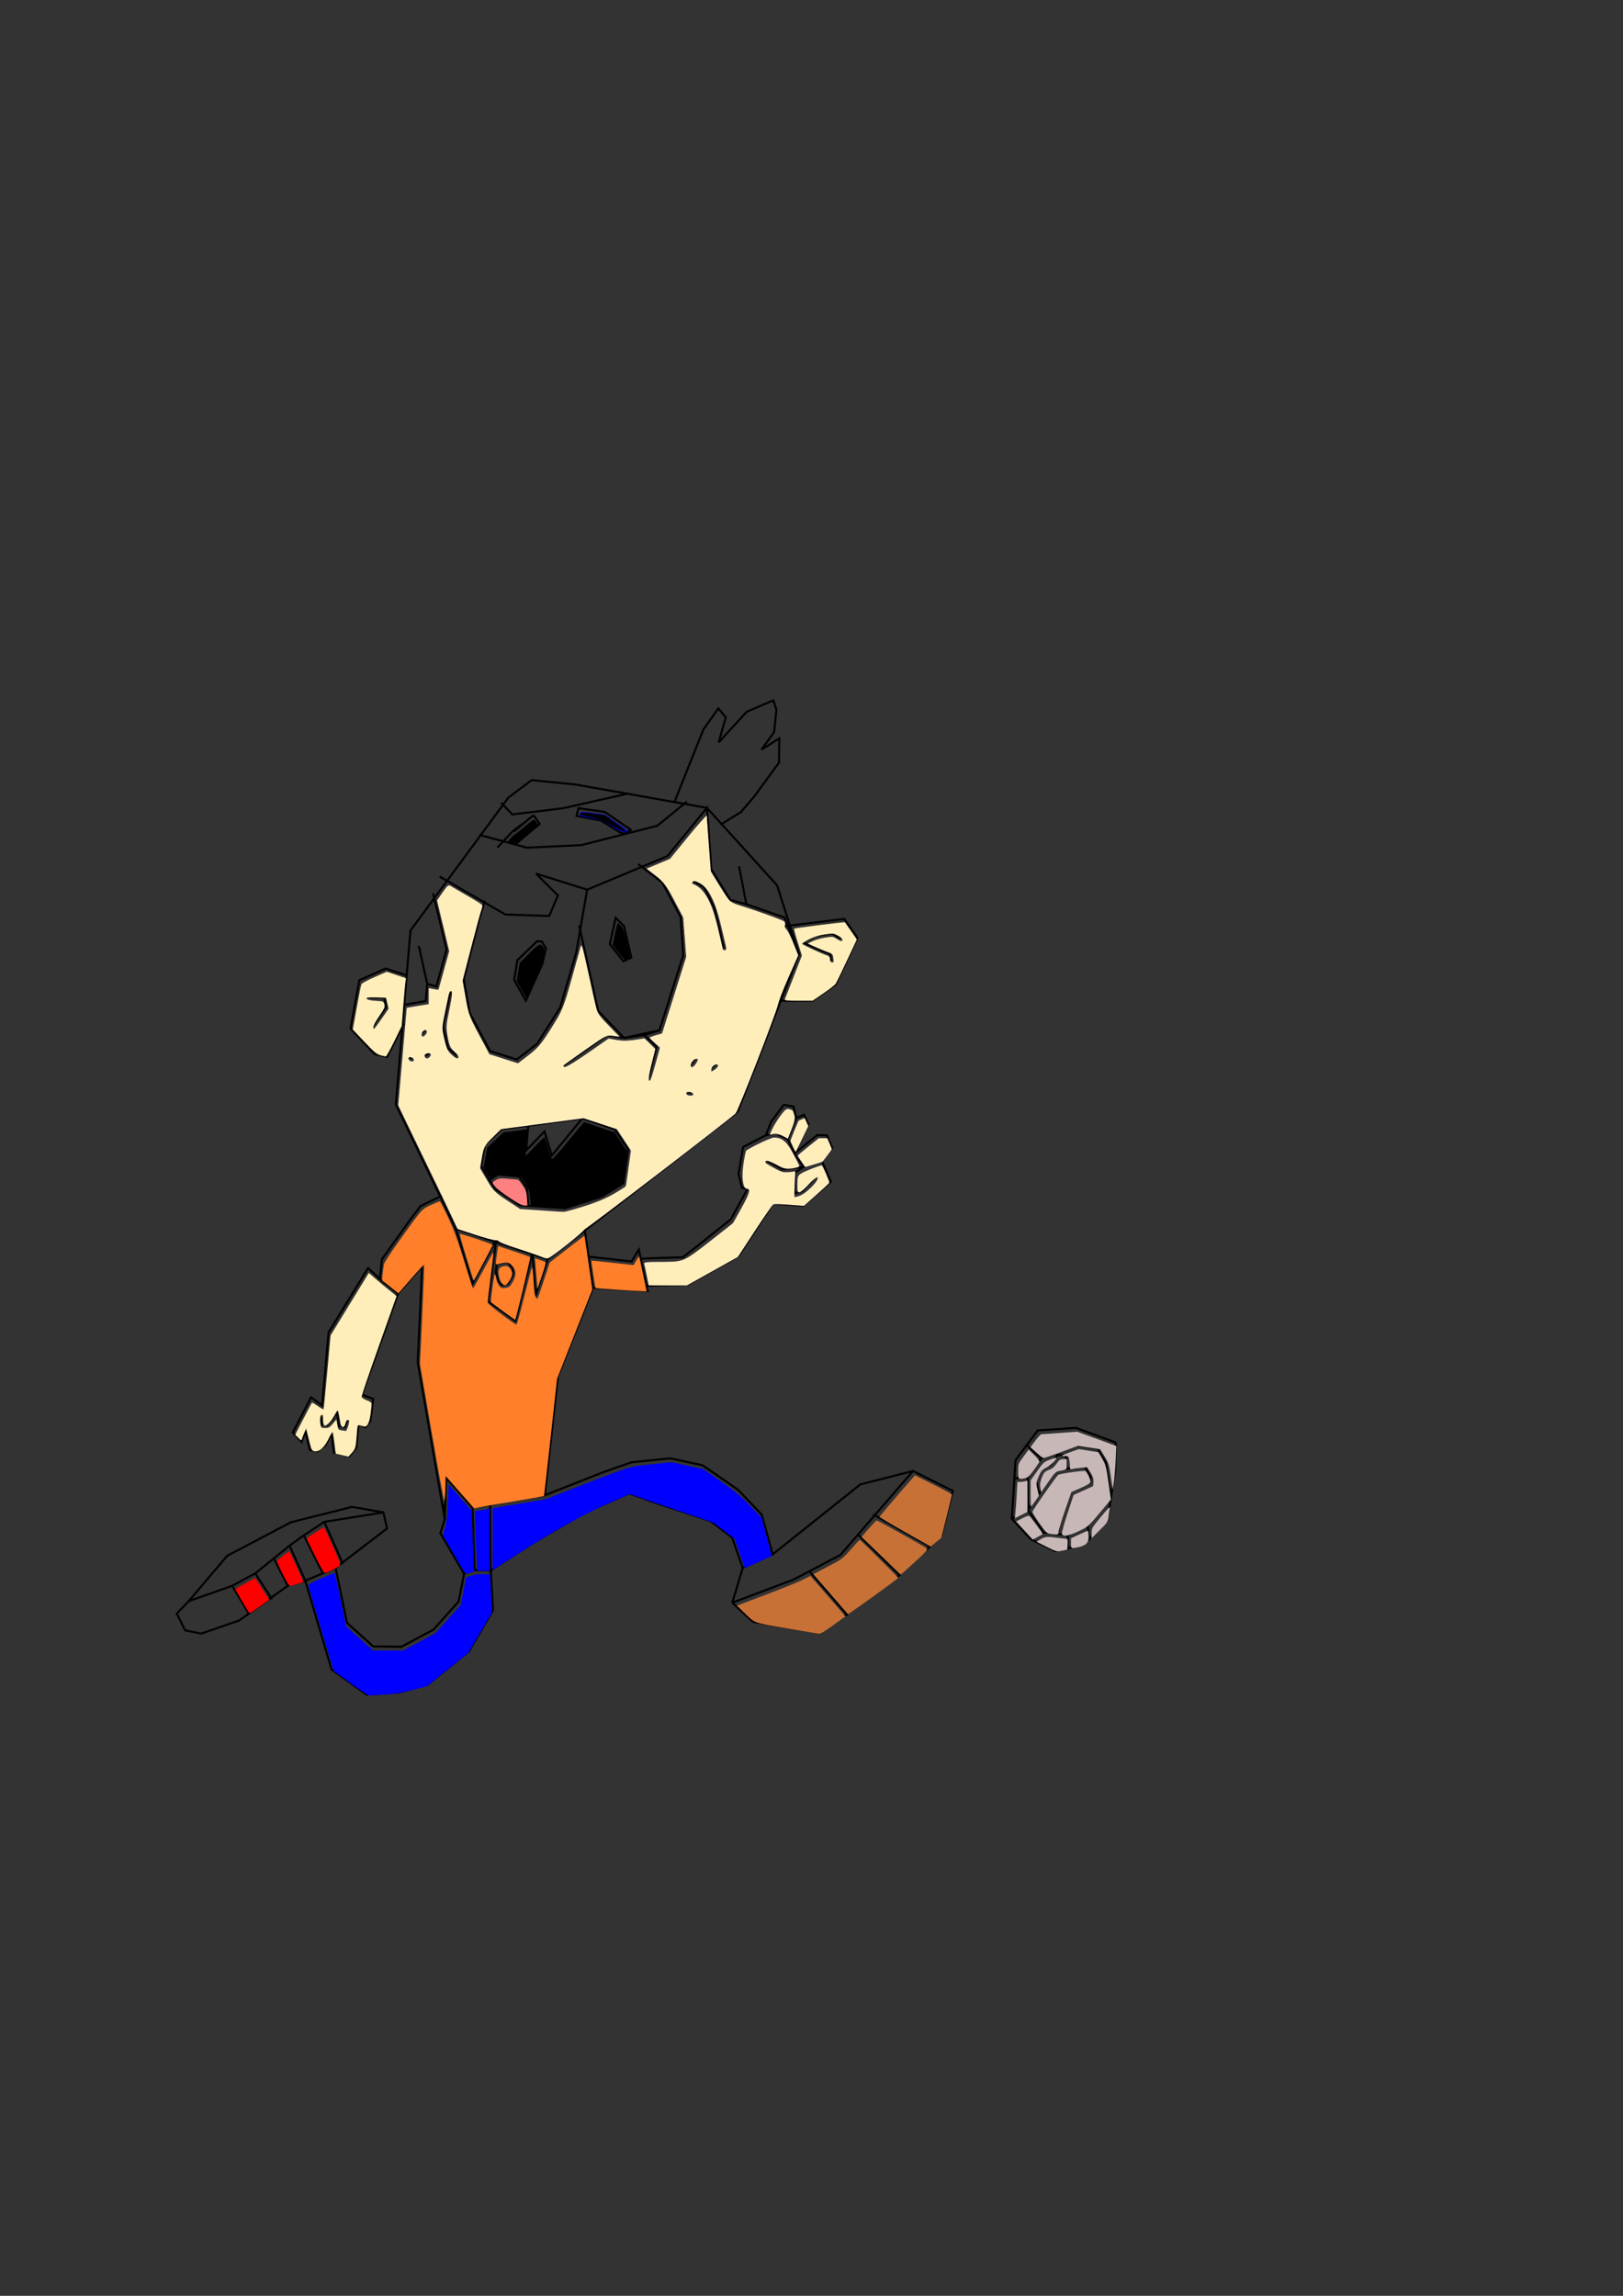 <?xml version="1.0" encoding="UTF-8" standalone="no"?>
<svg
   xmlns:dc="http://purl.org/dc/elements/1.1/"
   xmlns:cc="http://creativecommons.org/ns#"
   xmlns:rdf="http://www.w3.org/1999/02/22-rdf-syntax-ns#"
   xmlns:svg="http://www.w3.org/2000/svg"
   xmlns="http://www.w3.org/2000/svg"
   xmlns:sodipodi="http://sodipodi.sourceforge.net/DTD/sodipodi-0.dtd"
   xmlns:inkscape="http://www.inkscape.org/namespaces/inkscape"
   width="210mm"
   height="297mm"
   viewBox="0 0 210 297"
   version="1.1"
   id="svg8"
   inkscape:version="1.0.2-2 (e86c870879, 2021-01-15)"
   sodipodi:docname="Loud house game on cover 2 full color.svg">
  <rect x="0" y="0" width="210" height="297" fill="#333333" stroke="none"/>
  <defs
     id="defs2" />
  <sodipodi:namedview
     id="base"
     pagecolor="#ffffff"
     bordercolor="#666666"
     borderopacity="1.0"
     inkscape:pageopacity="0.0"
     inkscape:pageshadow="2"
     inkscape:zoom="0.98994949"
     inkscape:cx="194.86434"
     inkscape:cy="587.01398"
     inkscape:document-units="mm"
     inkscape:current-layer="layer1"
     inkscape:document-rotation="0"
     showgrid="false"
     inkscape:window-width="1920"
     inkscape:window-height="1001"
     inkscape:window-x="-9"
     inkscape:window-y="-9"
     inkscape:window-maximized="1" />
  <g
     inkscape:label="Layer 1"
     inkscape:groupmode="layer"
     id="layer1">
    <path
       style="fill:none;stroke:#000000;stroke-width:0.265px;stroke-linecap:butt;stroke-linejoin:miter;stroke-opacity:1"
       d="m 65.768,103.188 -12.662,17.198 -1.89,22.49 7.749,16.064 11.906,3.969 24.568,-19.088 7.938,-20.411 -2.835,-8.882 -9.071,-10.016 -17.009,-3.024 -5.67,-0.567 z"
       id="path24" />
    <path
       style="fill:none;stroke:#000000;stroke-width:0.265px;stroke-linecap:butt;stroke-linejoin:miter;stroke-opacity:1"
       d="m 56.885,113.393 8.504,4.914 5.67,0.189 1.134,-2.646 -2.835,-2.835 6.615,2.079 10.394,-4.347 5.103,-6.237 0.567,7.938 2.457,3.969 2.079,0.567 -0.945,-4.914"
       id="path26" />
    <path
       style="fill:none;stroke:#000000;stroke-width:0.265px;stroke-linecap:butt;stroke-linejoin:miter;stroke-opacity:1"
       d="m 96.573,116.984 4.914,1.701 1.89,4.725 -2.646,6.048 h 4.347 l 3.024,-2.079 2.835,-6.048 -1.701,-2.457 -7.749,0.945"
       id="path28" />
    <path
       style="fill:none;stroke:#000000;stroke-width:0.265px;stroke-linecap:butt;stroke-linejoin:miter;stroke-opacity:1"
       d="m 108.745,121.407 -1.102,-0.668 -2.172,0.334 -1.57,0.835 2.539,1.136 0.969,0.334 0.1,0.902"
       id="path30" />
    <path
       style="fill:none;stroke:#000000;stroke-width:0.265px;stroke-linecap:butt;stroke-linejoin:miter;stroke-opacity:1"
       d="m 62.035,108.007 6.142,1.654 7.04,-0.331 9.827,-2.504 3.827,-3.118"
       id="path32" />
    <path
       style="fill:none;stroke:#000000;stroke-width:0.265px;stroke-linecap:butt;stroke-linejoin:miter;stroke-opacity:1"
       d="m 64.823,103.849 1.465,1.512 6.567,-0.803 8.363,-1.89"
       id="path34" />
    <path
       style="fill:none;stroke:#000000;stroke-width:0.265px;stroke-linecap:butt;stroke-linejoin:miter;stroke-opacity:1"
       d="m 69.028,105.455 c -6.025,4.973 1.369,-1.057 -2.693,2.079 l -1.984,2.126"
       id="path36" />
    <path
       style="fill:none;stroke:#000000;stroke-width:0.265px;stroke-linecap:butt;stroke-linejoin:miter;stroke-opacity:1"
       d="m 81.69,107.392 -3.449,-2.362 -3.402,-0.472 -0.236,0.992 3.166,0.614 2.693,1.654"
       id="path38" />
    <path
       style="fill:none;stroke:#000000;stroke-width:0.265px;stroke-linecap:butt;stroke-linejoin:miter;stroke-opacity:1"
       d="m 69.028,105.455 0.803,1.134 -3.166,2.646"
       id="path40" />
    <path
       style="fill:none;stroke:#000000;stroke-width:0.265px;stroke-linecap:butt;stroke-linejoin:miter;stroke-opacity:1"
       d="m 81.69,107.392 -1.228,0.425"
       id="path42" />
    <path
       style="fill:none;stroke:#000000;stroke-width:0.265px;stroke-linecap:butt;stroke-linejoin:miter;stroke-opacity:1"
       d="m 75.973,115.094 -1.417,8.126 -2.079,7.134 -2.977,4.677 -2.646,2.032 -3.449,-1.087 -2.646,-4.961 -0.756,-4.347 2.032,-7.89 0.709,-2.268"
       id="path44" />
    <path
       style="fill:none;stroke:#000000;stroke-width:0.265px;stroke-linecap:butt;stroke-linejoin:miter;stroke-opacity:1"
       d="m 69.5,121.756 -2.551,2.457 -0.425,2.551 1.512,2.693 2.126,-4.725 0.472,-2.032 -0.52,-0.898 z"
       id="path46" />
    <path
       style="fill:none;stroke:#000000;stroke-width:0.265px;stroke-linecap:butt;stroke-linejoin:miter;stroke-opacity:1"
       d="m 74.934,119.724 2.457,11.056 3.355,3.496 4.583,-0.992 3.071,-9.686 -0.331,-4.961 -2.362,-4.441 -3.118,-2.41"
       id="path48" />
    <path
       style="fill:none;stroke:#000000;stroke-width:0.265px;stroke-linecap:butt;stroke-linejoin:miter;stroke-opacity:1"
       d="m 79.658,118.732 -0.756,3.402 1.748,2.221 1.039,-0.472 -0.945,-4.063 z"
       id="path50" />
    <path
       style="fill:none;stroke:#000000;stroke-width:0.265px;stroke-linecap:butt;stroke-linejoin:miter;stroke-opacity:1"
       d="m 89.58,113.913 1.512,0.85 1.323,2.646 1.228,5.244"
       id="path52" />
    <path
       style="fill:none;stroke:#000000;stroke-width:0.265px;stroke-linecap:butt;stroke-linejoin:miter;stroke-opacity:1"
       d="m 58.303,128.087 -0.992,4.677 0.661,2.835 1.134,0.945"
       id="path54" />
    <path
       style="fill:none;stroke:#000000;stroke-width:0.265px;stroke-linecap:butt;stroke-linejoin:miter;stroke-opacity:1"
       d="m 54.665,133.567 c 0.719,-0.76 -0.08,-0.16 0,0 z"
       id="path56" />
    <path
       style="fill:none;stroke:#000000;stroke-width:0.265px;stroke-linecap:butt;stroke-linejoin:miter;stroke-opacity:1"
       d="m 54.948,136.355 c 0.643,0.3 0.097,-0.037 0.614,-0.236"
       id="path58" />
    <path
       style="fill:none;stroke:#000000;stroke-width:0.265px;stroke-linecap:butt;stroke-linejoin:miter;stroke-opacity:1"
       d="m 52.869,136.733 c 0.998,0.315 0.069,0.023 0.425,0.142"
       id="path60" />
    <path
       style="fill:none;stroke:#000000;stroke-width:0.265px;stroke-linecap:butt;stroke-linejoin:miter;stroke-opacity:1"
       d="m 64.87,146.088 10.489,-1.417 4.158,1.417 1.748,2.551 -0.614,4.441 -2.788,1.701 -4.725,1.512 -5.906,-0.378 -3.213,-2.126 -1.748,-2.929 0.472,-2.74 z"
       id="path62" />
    <path
       style="fill:none;stroke:#000000;stroke-width:0.265px;stroke-linecap:butt;stroke-linejoin:miter;stroke-opacity:1"
       d="m 68.366,145.426 -0.283,3.402 2.362,-2.457 0.945,3.118 3.969,-4.819"
       id="path64" />
    <path
       style="fill:none;stroke:#000000;stroke-width:0.265px;stroke-linecap:butt;stroke-linejoin:miter;stroke-opacity:1"
       d="m 63.217,152.702 1.228,-0.756 2.74,0.236 0.992,1.559 0.189,2.268"
       id="path66" />
    <path
       style="fill:none;stroke:#000000;stroke-width:0.265px;stroke-linecap:butt;stroke-linejoin:miter;stroke-opacity:1"
       d="m 52.113,130.024 2.977,-0.52 0.189,-2.221 -1.087,-4.914"
       id="path68" />
    <path
       style="fill:none;stroke:#000000;stroke-width:0.265px;stroke-linecap:butt;stroke-linejoin:miter;stroke-opacity:1"
       d="m 55.279,127.283 1.181,0.331 1.323,-4.772 -1.748,-7.276"
       id="path70" />
    <path
       style="fill:none;stroke:#000000;stroke-width:0.265px;stroke-linecap:butt;stroke-linejoin:miter;stroke-opacity:1"
       d="m 72.949,137.772 5.575,-3.874 2.221,0.378"
       id="path72" />
    <path
       style="fill:none;stroke:#000000;stroke-width:0.265px;stroke-linecap:butt;stroke-linejoin:miter;stroke-opacity:1"
       d="m 80.745,134.276 2.599,-0.378 1.984,-0.614"
       id="path74" />
    <path
       style="fill:none;stroke:#000000;stroke-width:0.265px;stroke-linecap:butt;stroke-linejoin:miter;stroke-opacity:1"
       d="m 83.344,133.898 1.606,1.512 -1.039,3.969"
       id="path76" />
    <path
       style="fill:none;stroke:#000000;stroke-width:0.265px;stroke-linecap:butt;stroke-linejoin:miter;stroke-opacity:1"
       d="m 89.864,136.922 c -1.06,1.65 0.235,-0.177 0,0 z"
       id="path78" />
    <path
       style="fill:none;stroke:#000000;stroke-width:0.265px;stroke-linecap:butt;stroke-linejoin:miter;stroke-opacity:1"
       d="m 91.943,138.15 c 1.3,-0.906 0.139,-0.1 0.661,-0.472"
       id="path80" />
    <path
       style="fill:none;stroke:#000000;stroke-width:0.265px;stroke-linecap:butt;stroke-linejoin:miter;stroke-opacity:1"
       d="m 88.73,141.174 c 1.612,0.318 -0.501,-0.143 0.661,0.189"
       id="path82" />
    <path
       style="fill:none;stroke:#000000;stroke-width:0.265px;stroke-linecap:butt;stroke-linejoin:miter;stroke-opacity:1"
       d="m 52.539,126.15 -2.646,-0.85 -3.402,1.512 -1.134,6.237 3.118,3.307 1.606,0.378 2.173,-4.347"
       id="path84" />
    <path
       style="fill:none;stroke:#000000;stroke-width:0.265px;stroke-linecap:butt;stroke-linejoin:miter;stroke-opacity:1"
       d="m 47.436,128.984 2.268,0.095 0.283,1.134 -1.701,2.457"
       id="path86" />
    <path
       style="fill:none;stroke:#000000;stroke-width:0.265px;stroke-linecap:butt;stroke-linejoin:miter;stroke-opacity:1"
       d="m 75.595,158.655 1.134,7.938 -4.536,11.434 -1.701,15.403 -9.355,1.606 -3.402,-3.874 -0.189,5.386"
       id="path88" />
    <path
       style="fill:none;stroke:#000000;stroke-width:0.265px;stroke-linecap:butt;stroke-linejoin:miter;stroke-opacity:1"
       d="m 57.358,194.563 0.189,1.984"
       id="path90" />
    <path
       style="fill:none;stroke:#000000;stroke-width:0.265px;stroke-linecap:butt;stroke-linejoin:miter;stroke-opacity:1"
       d="m 57.547,196.548 -3.496,-20.316 0.567,-12.473 -3.118,3.591"
       id="path92" />
    <path
       style="fill:none;stroke:#000000;stroke-width:0.265px;stroke-linecap:butt;stroke-linejoin:miter;stroke-opacity:1"
       d="m 51.499,167.349 -2.362,-1.89 0.283,-2.551 3.78,-5.292 1.228,-1.606 2.74,-1.323"
       id="path94" />
    <path
       style="fill:none;stroke:#000000;stroke-width:0.265px;stroke-linecap:butt;stroke-linejoin:miter;stroke-opacity:1"
       d="m 49.137,165.459 -1.512,-1.417 -5.103,8.315 -0.85,9.449 -1.417,-1.039 -2.362,4.536 1.134,1.228 0.472,-1.37 0.591,2.41 0.969,0.165 1.039,-0.756 0.78,-1.559 0.331,2.504 1.961,0.472 0.945,-1.158 0.26,-3 0.921,0.402 0.638,-0.85 0.354,-2.835 -1.465,-0.52"
       id="path96" />
    <path
       style="fill:none;stroke:#000000;stroke-width:0.265px;stroke-linecap:butt;stroke-linejoin:miter;stroke-opacity:1"
       d="m 41.494,182.846 0.134,1.47 h 0.668 l 0.702,-0.668 0.568,-1.036 0.301,1.871 0.768,0.1 0.334,-1.102"
       id="path98" />
    <path
       style="fill:none;stroke:#000000;stroke-width:0.265px;stroke-linecap:butt;stroke-linejoin:miter;stroke-opacity:1"
       d="m 75.997,162.553 5.717,0.638 0.945,-1.536 1.134,5.363 -7.063,-0.425"
       id="path100" />
    <path
       style="fill:none;stroke:#000000;stroke-width:0.265px;stroke-linecap:butt;stroke-linejoin:miter;stroke-opacity:1"
       d="m 83.627,166.333 5.339,-0.142 6.567,-3.685 4.465,-6.804"
       id="path102" />
    <path
       style="fill:none;stroke:#000000;stroke-width:0.265px;stroke-linecap:butt;stroke-linejoin:miter;stroke-opacity:1"
       d="m 99.998,155.703 3.945,0.283 3.567,-3.118 -1.158,-2.669 1.323,-1.701 -0.685,-1.63 -1.252,-0.024 -2.953,2.362 1.819,-3.756 -0.567,-1.228 -1.016,0.402 -1.11,2.74"
       id="path104" />
    <path
       style="fill:none;stroke:#000000;stroke-width:0.265px;stroke-linecap:butt;stroke-linejoin:miter;stroke-opacity:1"
       d="m 103.022,144.623 -0.354,-1.465 -1.252,-0.236 -1.606,2.15 -0.732,1.795 1.276,-0.26 1.559,0.756"
       id="path106" />
    <path
       style="fill:none;stroke:#000000;stroke-width:0.265px;stroke-linecap:butt;stroke-linejoin:miter;stroke-opacity:1"
       d="m 101.912,147.363 0.874,1.843"
       id="path108" />
    <path
       style="fill:none;stroke:#000000;stroke-width:0.265px;stroke-linecap:butt;stroke-linejoin:miter;stroke-opacity:1"
       d="m 102.786,149.206 1.158,1.748 2.41,-0.756"
       id="path110" />
    <path
       style="fill:none;stroke:#000000;stroke-width:0.265px;stroke-linecap:butt;stroke-linejoin:miter;stroke-opacity:1"
       d="m 103.943,150.954 -1.11,0.756 -0.024,2.646 1.016,-0.283 1.725,-1.914"
       id="path112" />
    <path
       style="fill:none;stroke:#000000;stroke-width:0.265px;stroke-linecap:butt;stroke-linejoin:miter;stroke-opacity:1"
       d="m 99.006,150.009 2.221,1.252 2.717,-0.307"
       id="path114" />
    <path
       style="fill:none;stroke:#000000;stroke-width:0.265px;stroke-linecap:butt;stroke-linejoin:miter;stroke-opacity:1"
       d="m 99.077,146.867 -2.929,1.512 -0.591,3.473 0.449,1.819 0.685,0.189"
       id="path116" />
    <path
       style="fill:none;stroke:#000000;stroke-width:0.265px;stroke-linecap:butt;stroke-linejoin:miter;stroke-opacity:1"
       d="m 96.691,153.86 -2.126,3.874 -4.087,3.26 -2.126,1.654 -3.922,0.118 -1.583,0.071"
       id="path118" />
    <path
       style="fill:none;stroke:#000000;stroke-width:0.265px;stroke-linecap:butt;stroke-linejoin:miter;stroke-opacity:1"
       d="m 70.493,193.429 7.56,-2.977 3.638,-1.276 5.008,-0.52 4.205,0.898 4.583,3.166"
       id="path120" />
    <path
       style="fill:none;stroke:#000000;stroke-width:0.265px;stroke-linecap:butt;stroke-linejoin:miter;stroke-opacity:1"
       d="m 95.486,192.721 3.071,3.213 1.417,5.15 -3.874,1.748 -1.37,-3.921 -2.788,-2.126 -7.796,-2.599 -2.74,-0.992 -5.811,2.551 -6.615,3.874 -5.481,3.544 -0.094,-8.741"
       id="path122" />
    <path
       style="fill:none;stroke:#000000;stroke-width:0.265px;stroke-linecap:butt;stroke-linejoin:miter;stroke-opacity:1"
       d="m 61.138,195.036 0.283,8.079"
       id="path124" />
    <path
       style="fill:none;stroke:#000000;stroke-width:0.265px;stroke-linecap:butt;stroke-linejoin:miter;stroke-opacity:1"
       d="m 63.5,203.162 -2.079,-0.047"
       id="path126" />
    <path
       style="fill:none;stroke:#000000;stroke-width:0.265px;stroke-linecap:butt;stroke-linejoin:miter;stroke-opacity:1"
       d="m 57.547,196.548 -0.567,1.795 3.071,5.244 1.37,-0.472"
       id="path128" />
    <path
       style="fill:none;stroke:#000000;stroke-width:0.265px;stroke-linecap:butt;stroke-linejoin:miter;stroke-opacity:1"
       d="m 63.5,203.162 0.283,5.15 -3.118,5.339 -5.339,4.299 -3.685,0.992 -4.205,0.283 -4.536,-3.26 -3.402,-11.481"
       id="path130" />
    <path
       style="fill:none;stroke:#000000;stroke-width:0.265px;stroke-linecap:butt;stroke-linejoin:miter;stroke-opacity:1"
       d="m 60.051,203.587 -0.709,3.591 -3.26,3.638 -4.158,2.221 -3.638,-0.047 -3.402,-3.071 -1.465,-7.087 6.662,-5.103 -0.472,-2.079 -4.063,-0.709 -7.89,1.984 -8.268,4.347 -4.961,5.859 -1.559,1.606 1.087,2.173 2.079,0.425 4.914,-1.701 6.284,-4.488 2.268,-0.661"
       id="path132" />
    <path
       style="fill:none;stroke:#000000;stroke-width:0.265px;stroke-linecap:butt;stroke-linejoin:miter;stroke-opacity:1"
       d="m 39.499,204.485 3.922,-1.654"
       id="path134" />
    <path
       style="fill:none;stroke:#000000;stroke-width:0.265px;stroke-linecap:butt;stroke-linejoin:miter;stroke-opacity:1"
       d="m 39.31,198.626 2.41,4.819"
       id="path136" />
    <path
       style="fill:none;stroke:#000000;stroke-width:0.265px;stroke-linecap:butt;stroke-linejoin:miter;stroke-opacity:1"
       d="m 41.955,196.878 2.41,5.433"
       id="path138" />
    <path
       style="fill:none;stroke:#000000;stroke-width:0.265px;stroke-linecap:butt;stroke-linejoin:miter;stroke-opacity:1"
       d="m 35.435,201.603 1.795,3.544"
       id="path140" />
    <path
       style="fill:none;stroke:#000000;stroke-width:0.265px;stroke-linecap:butt;stroke-linejoin:miter;stroke-opacity:1"
       d="m 37.467,199.949 2.032,4.536"
       id="path142" />
    <path
       style="fill:none;stroke:#000000;stroke-width:0.265px;stroke-linecap:butt;stroke-linejoin:miter;stroke-opacity:1"
       d="m 30.049,205.147 2.126,3.591"
       id="path144" />
    <path
       style="fill:none;stroke:#000000;stroke-width:0.265px;stroke-linecap:butt;stroke-linejoin:miter;stroke-opacity:1"
       d="m 33.026,203.54 2.173,3.355"
       id="path146" />
    <path
       style="fill:none;stroke:#000000;stroke-width:0.265px;stroke-linecap:butt;stroke-linejoin:miter;stroke-opacity:1"
       d="m 24.427,207.131 5.622,-1.984 2.977,-1.606 2.41,-1.937"
       id="path148" />
    <path
       style="fill:none;stroke:#000000;stroke-width:0.265px;stroke-linecap:butt;stroke-linejoin:miter;stroke-opacity:1"
       d="m 35.435,201.603 2.032,-1.654 1.843,-1.323 2.646,-1.748 7.654,-1.228"
       id="path150" />
    <path
       style="fill:none;stroke:#000000;stroke-width:0.265px;stroke-linecap:butt;stroke-linejoin:miter;stroke-opacity:1"
       d="m 46.822,180.436 4.677,-13.087"
       id="path152" />
    <path
       style="fill:none;stroke:#000000;stroke-width:0.265px;stroke-linecap:butt;stroke-linejoin:miter;stroke-opacity:1"
       d="m 99.975,201.083 11.343,-9.05 6.815,-1.737 5.145,2.572 -1.47,5.813"
       id="path154" />
    <path
       style="fill:none;stroke:#000000;stroke-width:0.265px;stroke-linecap:butt;stroke-linejoin:miter;stroke-opacity:1"
       d="m 118.133,190.296 -9.388,10.858 -6.114,3.207 -7.884,2.973"
       id="path156" />
    <path
       style="fill:none;stroke:#000000;stroke-width:0.265px;stroke-linecap:butt;stroke-linejoin:miter;stroke-opacity:1"
       d="m 96.1,202.831 -1.353,4.503"
       id="path158" />
    <path
       style="fill:none;stroke:#000000;stroke-width:0.265px;stroke-linecap:butt;stroke-linejoin:miter;stroke-opacity:1"
       d="m 121.808,198.681 -6.214,5.78 -9.488,6.815 -8.686,-1.47 -2.673,-2.472"
       id="path160" />
    <path
       style="fill:none;stroke:#000000;stroke-width:0.265px;stroke-linecap:butt;stroke-linejoin:miter;stroke-opacity:1"
       d="m 120.372,200.085 -7.383,-4.176"
       id="path162" />
    <path
       style="fill:none;stroke:#000000;stroke-width:0.265px;stroke-linecap:butt;stroke-linejoin:miter;stroke-opacity:1"
       d="m 110.984,198.481 5.512,5.379"
       id="path164" />
    <path
       style="fill:none;stroke:#000000;stroke-width:0.265px;stroke-linecap:butt;stroke-linejoin:miter;stroke-opacity:1"
       d="m 104.669,203.192 5.011,5.78"
       id="path166" />
    <path
       style="fill:none;stroke:#000000;stroke-width:0.265px;stroke-linecap:butt;stroke-linejoin:miter;stroke-opacity:1"
       d="m 58.964,158.939 2.174,7.102 3.074,-5.746 -1.069,8.018 3.541,2.539 2.205,-8.82 0.401,5.546 1.581,-4.67"
       id="path168" />
    <path
       style="fill:none;stroke:#000000;stroke-width:0.265px;stroke-linecap:butt;stroke-linejoin:miter;stroke-opacity:1"
       d="m 66.358,164.892 -0.024,-0.874 -0.685,-0.78 -1.37,0.26 -0.118,1.039 0.331,1.228 0.425,0.472 0.803,-0.189 z"
       id="path170" />
    <path
       style="fill:none;stroke:#000000;stroke-width:0.265px;stroke-linecap:butt;stroke-linejoin:miter;stroke-opacity:1"
       d="m 87.264,103.767 3.742,-9.388 1.938,-2.74 0.969,1.169 -0.935,3.241 3.642,-3.976 3.441,-1.47 0.401,1.203 -0.301,2.907 -1.637,2.272 2.305,-1.47 -0.033,3.14 -3.174,4.343 -1.771,2.071 -2.606,1.604"
       id="path172" />
    <path
       style="fill:none;stroke:#000000;stroke-width:0.265px;stroke-linecap:butt;stroke-linejoin:miter;stroke-opacity:1"
       d="m 131.396,188.893 -0.468,7.584 2.439,2.639 3.14,1.537 3.675,-0.802 3.107,-3.174 1.002,-6.481 0.1,-3.575"
       id="path174" />
    <path
       style="fill:none;stroke:#000000;stroke-width:0.265px;stroke-linecap:butt;stroke-linejoin:miter;stroke-opacity:1"
       d="m 144.392,186.621 -5.178,-1.904 -4.944,0.334 -2.873,3.842"
       id="path176" />
    <path
       style="fill:none;stroke:#000000;stroke-width:0.265px;stroke-linecap:butt;stroke-linejoin:miter;stroke-opacity:1"
       d="m 132.733,186.855 1.971,1.804"
       id="path178" />
    <path
       style="fill:none;stroke:#000000;stroke-width:0.265px;stroke-linecap:butt;stroke-linejoin:miter;stroke-opacity:1"
       d="m 131.163,191.265 1.804,-0.2"
       id="path180" />
    <path
       style="fill:none;stroke:#000000;stroke-width:0.265px;stroke-linecap:butt;stroke-linejoin:miter;stroke-opacity:1"
       d="M 130.929,196.477 133,195.341"
       id="path182" />
    <path
       style="fill:none;stroke:#000000;stroke-width:0.265px;stroke-linecap:butt;stroke-linejoin:miter;stroke-opacity:1"
       d="m 133.367,199.116 1.704,-0.869"
       id="path184" />
    <path
       style="fill:none;stroke:#000000;stroke-width:0.265px;stroke-linecap:butt;stroke-linejoin:miter;stroke-opacity:1"
       d="m 133,195.341 2.071,2.907"
       id="path186" />
    <path
       style="fill:none;stroke:#000000;stroke-width:0.265px;stroke-linecap:butt;stroke-linejoin:miter;stroke-opacity:1"
       d="m 135.071,198.247 3.074,0.334 0.033,1.904"
       id="path188" />
    <path
       style="fill:none;stroke:#000000;stroke-width:0.265px;stroke-linecap:butt;stroke-linejoin:miter;stroke-opacity:1"
       d="m 138.145,198.581 2.606,-1.236 0.167,1.938"
       id="path190" />
    <path
       style="fill:none;stroke:#000000;stroke-width:0.265px;stroke-linecap:butt;stroke-linejoin:miter;stroke-opacity:1"
       d="m 140.751,197.345 2.973,-3.575 -0.635,-4.577 -1.069,-1.804 -2.74,-0.434 -4.577,1.704"
       id="path192" />
    <path
       style="fill:none;stroke:#000000;stroke-width:0.265px;stroke-linecap:butt;stroke-linejoin:miter;stroke-opacity:1"
       d="m 134.704,188.659 -1.737,2.405"
       id="path194" />
    <path
       style="fill:none;stroke:#000000;stroke-width:0.265px;stroke-linecap:butt;stroke-linejoin:miter;stroke-opacity:1"
       d="m 132.967,191.064 0.033,4.276 3.474,-5.078 2.439,-0.401 1.437,-0.134 0.735,1.236 -0.033,0.835 -2.506,1.102 -1.537,4.544 -0.167,1.169"
       id="path196" />
    <path
       style="fill:none;stroke:#000000;stroke-width:0.265px;stroke-linecap:butt;stroke-linejoin:miter;stroke-opacity:1"
       d="m 137.978,190.062 -0.033,-1.837 -1.136,1e-5 -0.835,1.203 -1.236,0.535 -0.668,1.604 0.367,1.804"
       id="path198" />
    <path
       style="fill:#ffe6d5;stroke-width:0.714"
       d="m 265.765,614.101 c -0.589,-0.213 -2.036,-0.779 -3.214,-1.258 -1.179,-0.479 -5.92,-2.069 -10.536,-3.533 -4.616,-1.464 -8.393,-2.958 -8.393,-3.32 0,-0.362 -0.723,-0.606 -1.607,-0.541 -0.884,0.064 -5.433,-1.145 -10.11,-2.687 l -8.503,-2.803 -2.655,-5.714 c -1.46,-3.143 -5.151,-10.857 -8.201,-17.143 -3.05,-6.286 -8.373,-17.293 -11.829,-24.46 l -6.283,-13.032 2.067,-23.754 c 1.137,-13.065 2.079,-23.79 2.094,-23.835 0.015,-0.044 2.438,-0.469 5.384,-0.945 l 5.357,-0.864 v -3.909 -3.909 l 2.37,0.445 2.37,0.445 2.624,-9.484 2.624,-9.484 -2.962,-12.368 -2.962,-12.368 2.71,-3.935 c 2.526,-3.668 2.812,-3.87 4.218,-2.974 0.83,0.529 4.49,2.671 8.135,4.76 3.645,2.09 6.781,4.049 6.969,4.353 0.188,0.305 -0.007,1.465 -0.435,2.578 -0.427,1.113 -2.657,9.306 -4.954,18.206 l -4.177,16.181 1.487,8.461 c 1.38,7.852 1.852,9.145 6.556,17.95 l 5.069,9.488 6.967,2.215 6.967,2.215 5.274,-4.04 c 4.597,-3.521 6.008,-5.207 10.987,-13.132 5.588,-8.893 5.8,-9.399 9.65,-23.021 2.165,-7.661 4.215,-15.028 4.556,-16.372 0.552,-2.178 0.916,-1.092 3.355,10 1.505,6.844 3.237,14.694 3.849,17.444 1.049,4.714 1.423,5.32 6.539,10.601 l 5.426,5.601 -3.214,-0.453 c -3.174,-0.448 -3.343,-0.363 -13.571,6.828 -5.696,4.004 -10.496,7.398 -10.667,7.542 -0.17,0.144 -0.01,0.552 0.357,0.907 0.403,0.39 4.831,-2.252 11.193,-6.678 l 10.527,-7.323 3.933,0.713 c 2.673,0.485 5.479,0.471 8.759,-0.043 l 4.826,-0.755 2.65,2.601 2.65,2.601 -1.852,7.346 c -1.631,6.471 -1.819,9.12 -0.557,7.858 0.215,-0.215 1.347,-3.885 2.515,-8.155 l 2.124,-7.764 -2.515,-2.219 c -1.383,-1.22 -2.515,-2.384 -2.515,-2.586 0,-0.202 1.366,-0.752 3.036,-1.223 l 3.036,-0.856 5.889,-18.701 5.889,-18.701 -0.731,-9.604 -0.731,-9.604 -4.444,-8.461 c -3.979,-7.576 -4.915,-8.823 -8.942,-11.92 l -4.498,-3.459 5.733,-2.404 5.733,-2.404 8.943,-10.96 c 4.919,-6.028 8.952,-10.528 8.963,-10 0.011,0.528 0.471,6.858 1.023,14.067 l 1.002,13.107 4.643,7.607 c 3.959,6.487 4.992,7.7 7.013,8.237 5.969,1.585 23.853,7.909 24.318,8.6 0.286,0.424 0.352,1.309 0.147,1.968 -0.205,0.658 0.094,1.462 0.664,1.786 0.57,0.324 2.128,3.318 3.462,6.653 l 2.426,6.064 -4.9,11.079 c -2.695,6.093 -4.994,12.043 -5.109,13.222 -0.261,2.682 -19.384,51.793 -20.602,52.91 -4.062,3.727 -72.272,56.018 -73.071,56.018 -0.57,0 -1.055,0.402 -1.078,0.893 -0.04,0.883 -15.489,13.153 -17.258,13.707 -0.504,0.158 -1.398,0.113 -1.987,-0.101 z m 19.613,-25.29 c 6.149,-1.939 11.153,-4.058 14.754,-6.25 l 5.449,-3.316 1.234,-8.774 1.234,-8.774 -3.416,-5.221 -3.416,-5.221 -8.122,-2.673 -8.122,-2.673 -20.14,2.657 -20.14,2.657 -4.196,4.107 c -4.047,3.962 -4.229,4.3 -5.145,9.564 l -0.949,5.456 3.334,5.705 c 3.066,5.247 3.852,6.045 9.787,9.936 l 6.453,4.231 10,0.655 c 5.5,0.36 10.471,0.703 11.047,0.761 0.576,0.059 5.234,-1.214 10.352,-2.827 z m 53.244,-54.882 c 0,-0.324 -0.804,-0.742 -1.786,-0.93 -2.053,-0.392 -2.568,1.321 -0.536,1.782 1.433,0.326 2.321,-5.1e-4 2.321,-0.852 z m 11.985,-13.495 c 0.363,-1.09 -1.458,-1.072 -2.556,0.025 -0.471,0.471 -0.857,1.314 -0.857,1.873 0,0.87 0.224,0.867 1.568,-0.025 0.862,-0.573 1.693,-1.415 1.845,-1.873 z m -10.954,-0.991 c 1.32,-1.884 1.409,-2.698 0.298,-2.698 -0.976,0 -2.703,2.142 -2.735,3.393 -0.036,1.403 1.217,1.046 2.437,-0.695 z m -137.459,-2.006 c 0,-0.855 -2.015,-1.772 -2.602,-1.185 -0.626,0.626 0.435,1.921 1.573,1.921 0.566,0 1.029,-0.332 1.029,-0.737 z m 7.804,-1.7 c 0.997,-1.202 -0.007,-2.055 -1.668,-1.418 -1.205,0.462 -1.443,1.166 -0.66,1.95 0.73,0.73 1.411,0.574 2.328,-0.532 z m 13.914,0.403 c 0.206,-0.333 -0.699,-1.555 -2.011,-2.717 -2.018,-1.787 -2.526,-2.901 -3.304,-7.255 -0.854,-4.779 -0.791,-5.751 0.895,-13.712 1.457,-6.882 1.621,-8.568 0.829,-8.568 -0.542,0 -0.985,0.156 -0.985,0.346 0,0.19 -0.823,4.243 -1.828,9.006 -1.824,8.638 -1.825,8.674 -0.575,14.119 0.99,4.31 1.712,5.866 3.436,7.394 2.354,2.088 2.963,2.326 3.543,1.388 z m -16.03,-11.149 c 1.177,-1.418 0.25,-2.892 -1.109,-1.764 -1.113,0.923 -1.368,2.804 -0.381,2.804 0.345,0 1.015,-0.468 1.49,-1.04 z m 146.836,-41.996 c -0.159,-0.491 -1.293,-5.232 -2.522,-10.536 -2.794,-12.066 -6.105,-18.848 -10.354,-21.211 -2.023,-1.125 -3.061,-1.361 -3.571,-0.813 -0.478,0.514 -0.48,0.864 -0.006,1.044 5.651,2.141 9.239,8.542 12.454,22.212 1.204,5.12 2.189,9.508 2.189,9.752 0,0.244 0.472,0.444 1.049,0.444 0.577,0 0.919,-0.402 0.761,-0.893 z"
       id="path200"
       transform="scale(0.265)" />
    <path
       style="fill:#ffe6d5;stroke-width:0.714"
       d="m 315.794,622.637 c -0.521,-2.652 -1.097,-5.223 -1.279,-5.714 -0.251,-0.677 1.393,-0.893 6.789,-0.893 12.799,0 12.265,0.21 25.156,-9.919 l 11.479,-9.021 4.169,-7.494 c 4.026,-7.237 4.585,-9.28 2.537,-9.28 -1.866,0 -2.64,-5.441 -1.686,-11.851 0.484,-3.253 1.072,-6.216 1.307,-6.584 0.703,-1.101 12.063,-6.564 13.649,-6.564 3.856,0 6.161,1.89 9.221,7.563 1.656,3.07 3.069,5.909 3.141,6.31 0.072,0.401 -1.476,0.94 -3.441,1.197 -3.184,0.418 -4.05,0.206 -7.988,-1.952 -2.868,-1.572 -4.584,-2.15 -4.893,-1.65 -0.569,0.92 -0.929,0.62 4.194,3.504 3.484,1.962 4.659,2.281 7.143,1.939 l 2.973,-0.409 -0.228,6.357 -0.228,6.357 2.339,-0.671 c 3.797,-1.089 11.329,-9.258 8.536,-9.258 -0.359,0 -1.995,1.527 -3.636,3.393 -1.64,1.866 -3.596,3.624 -4.346,3.906 -1.246,0.468 -1.364,0.15 -1.364,-3.668 0,-3.714 0.207,-4.316 1.856,-5.397 1.501,-0.983 9.048,-3.948 10.05,-3.948 0.422,0 3.857,8.076 3.646,8.571 -0.108,0.253 -2.928,2.88 -6.268,5.839 l -6.073,5.38 -7.095,-0.537 c -3.902,-0.295 -7.437,-0.391 -7.856,-0.213 -0.418,0.178 -4.482,6.029 -9.03,13.002 l -8.27,12.679 -12.399,6.925 -12.399,6.925 h -9.379 -9.379 z"
       id="path202"
       transform="scale(0.265)" />
    <path
       style="fill:#ffe6d5;stroke-width:0.714"
       d="m 382.194,554.555 c -1.543,-0.827 -3.247,-1.19 -4.454,-0.949 l -1.954,0.39 1.239,-2.757 c 0.682,-1.516 2.48,-4.444 3.996,-6.506 2.262,-3.077 3.031,-3.665 4.286,-3.28 1.953,0.599 1.828,0.456 2.53,2.903 0.457,1.595 0.155,3.212 -1.272,6.815 l -1.872,4.723 z"
       id="path204"
       transform="scale(0.265)" />
    <path
       style="fill:#ffe6d5;stroke-width:0.179"
       d="m 387.201,559.827 c -0.692,-1.45 -1.259,-2.75 -1.259,-2.887 0,-0.368 3.746,-9.573 3.989,-9.802 0.114,-0.108 0.831,-0.444 1.593,-0.748 l 1.386,-0.552 0.246,0.569 c 0.136,0.313 0.533,1.189 0.884,1.948 l 0.637,1.378 -3.043,6.299 c -1.674,3.465 -3.073,6.329 -3.109,6.365 -0.036,0.036 -0.633,-1.12 -1.325,-2.571 z"
       id="path206"
       transform="scale(0.265)" />
    <path
       style="fill:#ffe6d5;stroke-width:0.179"
       d="m 391.334,567.11 c -0.966,-1.449 -1.814,-2.731 -1.884,-2.85 -0.084,-0.142 1.682,-1.666 5.123,-4.42 l 5.251,-4.203 h 2.06 2.06 l 1.073,2.545 c 0.59,1.4 1.1,2.649 1.133,2.778 0.033,0.128 -0.982,1.58 -2.255,3.225 l -2.314,2.993 -4.114,1.284 c -2.263,0.706 -4.173,1.284 -4.245,1.283 -0.072,-2.5e-4 -0.921,-1.186 -1.887,-2.634 z"
       id="path208"
       transform="scale(0.265)" />
    <path
       style="fill:#ffeeb9;fill-opacity:1;stroke-width:0.505"
       d="m 255.75,610.407 c -5.973,-2.073 -11.2,-4.062 -11.617,-4.42 -0.417,-0.358 -1.78,-0.783 -3.03,-0.945 -2.877,-0.373 -16.732,-4.787 -17.481,-5.569 -0.308,-0.322 -1.934,-3.541 -3.612,-7.152 -1.678,-3.611 -8.073,-16.967 -14.211,-29.68 l -11.159,-23.114 2.018,-22.928 c 1.11,-12.61 2.018,-23.253 2.018,-23.651 0,-0.522 1.508,-0.99 5.43,-1.688 l 5.43,-0.965 0.15,-3.727 0.15,-3.727 2.22,0.304 c 1.83,0.251 2.264,0.151 2.469,-0.566 0.137,-0.479 1.318,-4.769 2.624,-9.534 l 2.374,-8.664 -2.932,-12.389 -2.932,-12.389 1.933,-2.806 c 3.51,-5.096 2.687,-5.102 11.482,0.088 7.575,4.471 7.715,4.585 7.668,6.253 -0.026,0.935 -1.461,6.927 -3.188,13.316 -1.727,6.389 -3.767,14.01 -4.534,16.935 l -1.395,5.318 1.406,7.561 c 1.718,9.244 2.016,10.055 7.45,20.333 l 4.35,8.227 7.056,2.238 7.056,2.238 3.651,-2.797 c 5.282,-4.046 7.378,-6.308 11.144,-12.03 6.82,-10.362 7.835,-12.93 14.179,-35.876 1.51,-5.462 2.027,-6.767 2.301,-5.808 0.194,0.68 1.815,7.766 3.602,15.747 1.787,7.981 3.623,15.232 4.079,16.114 0.456,0.882 2.907,3.76 5.448,6.396 l 4.619,4.793 -2.53,-0.326 c -2.039,-0.263 -2.922,-0.117 -4.546,0.749 -2.81,1.499 -19.945,13.549 -19.945,14.026 0,1.795 3.544,-0.075 14.272,-7.532 l 7.958,-5.532 3.826,0.595 c 2.96,0.46 4.925,0.456 8.682,-0.018 l 4.856,-0.613 2.613,2.58 2.613,2.58 -1.397,5.639 c -1.845,7.45 -2.138,9.285 -1.542,9.654 0.758,0.469 1.351,-1.003 3.57,-8.852 l 2.044,-7.233 -2.281,-2.316 c -1.255,-1.274 -2.281,-2.463 -2.281,-2.642 0,-0.179 1.24,-0.686 2.755,-1.126 l 2.755,-0.801 2.761,-8.705 c 1.519,-4.788 4.183,-13.187 5.922,-18.666 l 3.16,-9.96 -0.777,-9.99 -0.777,-9.99 -3.732,-7.051 c -3.785,-7.151 -6.694,-10.784 -11.771,-14.699 l -1.977,-1.525 5.444,-2.252 5.444,-2.252 6.595,-8.014 c 3.627,-4.407 7.684,-9.18 9.015,-10.607 l 2.42,-2.593 0.01,1.768 c 0.005,0.972 0.397,7.087 0.869,13.589 l 0.859,11.821 3.974,6.361 c 2.186,3.499 4.587,6.972 5.337,7.719 0.987,0.982 3.921,2.215 10.618,4.461 14.431,4.84 15.967,5.53 16.166,7.265 0.092,0.8 0.709,2.275 1.372,3.277 0.663,1.002 2.111,4.048 3.218,6.77 l 2.013,4.948 -3.808,8.663 c -2.094,4.765 -4.718,11.402 -5.831,14.75 -3.511,10.563 -18.705,49.899 -20.509,53.095 -0.638,1.13 -35.024,27.805 -60.465,46.904 -6.945,5.214 -13.536,10.32 -14.647,11.346 -4.939,4.563 -16.527,13.304 -17.398,13.124 -0.154,-0.032 -5.167,-1.754 -11.139,-3.827 z m 27.27,-20.717 c 7.602,-2.278 13.025,-4.554 18.352,-7.7 3.777,-2.231 4.372,-2.773 4.604,-4.197 0.146,-0.899 0.725,-4.894 1.285,-8.876 l 1.019,-7.242 -3.41,-5.254 -3.41,-5.254 -8.194,-2.74 -8.194,-2.74 -20.289,2.694 -20.289,2.694 -3.718,3.693 c -4.064,4.037 -4.788,5.467 -5.913,11.67 l -0.71,3.916 2.751,4.67 c 3.488,5.922 5.172,7.634 11.748,11.948 l 5.33,3.496 10.354,0.715 c 5.695,0.393 10.922,0.61 11.617,0.481 0.694,-0.129 3.875,-1.017 7.067,-1.974 z m 55.469,-55.579 c -0.212,-1.12 -3.442,-1.584 -3.442,-0.495 0,1.05 0.511,1.379 2.142,1.379 1.125,0 1.429,-0.206 1.301,-0.884 z m 12.009,-13.406 c 0.441,-1.388 -0.183,-1.691 -1.717,-0.833 -0.876,0.49 -1.419,1.267 -1.525,2.184 l -0.165,1.424 1.554,-0.918 c 0.855,-0.505 1.688,-1.341 1.852,-1.857 z m -10.411,-1.604 c 1.32,-2.135 1.287,-2.389 -0.279,-2.197 -1.484,0.183 -3.06,2.39 -2.587,3.623 0.438,1.141 1.652,0.536 2.865,-1.427 z m -137.965,-1.604 c -0.247,-1.255 -1.767,-2.061 -2.502,-1.327 -0.461,0.461 -0.45,0.777 0.048,1.378 0.883,1.063 2.666,1.027 2.454,-0.051 z m 7.852,-1.623 c 0.697,-0.771 0.729,-1.037 0.178,-1.494 -0.927,-0.769 -2.891,-0.164 -2.891,0.891 0,1.757 1.389,2.065 2.712,0.603 z m 13.955,0.11 c 0,-0.455 -0.892,-1.795 -1.982,-2.978 -3.727,-4.044 -4.347,-9.52 -2.307,-20.375 0.777,-4.134 1.262,-7.911 1.077,-8.393 -0.773,-2.014 -1.788,0.629 -3.404,8.861 l -1.687,8.591 0.896,4.351 c 0.493,2.393 1.328,5.199 1.856,6.234 1.644,3.223 5.55,5.832 5.55,3.708 z m -15.846,-11.068 c 0.647,-0.988 0.706,-1.427 0.25,-1.883 -0.867,-0.867 -2.297,0.185 -2.494,1.833 -0.211,1.764 1.101,1.793 2.244,0.049 z m 146.549,-41.935 c 0.077,-0.534 -0.865,-4.963 -2.093,-9.842 -3.449,-13.704 -6.288,-19.556 -10.697,-22.053 -2.348,-1.33 -3.543,-1.443 -3.953,-0.374 -0.194,0.505 0.105,0.926 0.858,1.213 3.194,1.214 6.484,5.53 8.698,11.411 0.73,1.937 2.236,7.271 3.348,11.852 1.112,4.581 2.136,8.514 2.275,8.739 0.424,0.685 1.415,0.086 1.563,-0.946 z"
       id="path1043"
       transform="scale(0.265)" />
    <path
       style="fill:#ffeeb9;fill-opacity:1;stroke-width:0.505"
       d="m 316.864,627.227 c 0,-0.108 -0.458,-2.423 -1.018,-5.144 -0.56,-2.721 -0.844,-5.11 -0.631,-5.308 0.213,-0.199 4.043,-0.448 8.513,-0.555 7.968,-0.19 8.19,-0.226 11.364,-1.82 2.909,-1.461 19.81,-14.176 22.504,-16.931 1.612,-1.648 7.793,-13.32 8.119,-15.331 0.239,-1.472 0.118,-1.787 -0.776,-2.021 -1.65,-0.432 -2.293,-3.203 -1.964,-8.468 0.157,-2.52 0.552,-5.792 0.877,-7.272 l 0.59,-2.69 6.08,-2.992 c 7.951,-3.913 10.383,-3.895 13.746,0.101 1.783,2.119 5.94,10.418 5.389,10.759 -0.236,0.146 -1.685,0.413 -3.219,0.593 -2.56,0.301 -3.172,0.152 -7.436,-1.812 -3.539,-1.63 -4.786,-2 -5.234,-1.551 -0.737,0.739 0.482,1.715 5.02,4.021 2.819,1.432 3.666,1.631 6.318,1.483 l 3.063,-0.171 -0.358,6.187 c -0.4,6.918 -0.407,6.905 3.068,5.453 2.064,-0.863 7.091,-5.475 8.107,-7.438 1.432,-2.77 -0.406,-2.001 -4.318,1.806 -2.17,2.112 -4.2,3.84 -4.509,3.84 -0.363,0 -0.563,-1.319 -0.563,-3.71 0,-2.983 0.185,-3.877 0.945,-4.565 1.128,-1.021 8.866,-4.352 10.109,-4.352 0.609,0 1.369,1.18 2.521,3.914 l 1.649,3.914 -4.203,3.976 c -2.311,2.187 -5.118,4.729 -6.236,5.65 l -2.033,1.675 -7.241,-0.524 c -6.086,-0.441 -7.356,-0.41 -7.958,0.193 -0.394,0.394 -4.411,6.269 -8.926,13.054 l -8.209,12.337 -12.356,6.93 -12.356,6.93 -9.218,0.018 c -5.07,0.01 -9.218,-0.071 -9.218,-0.179 z"
       id="path1045"
       transform="scale(0.265)" />
    <path
       style="fill:#ffeeb9;fill-opacity:1;stroke-width:0.505"
       d="m 391.596,567.04 c -0.871,-1.265 -1.472,-2.589 -1.337,-2.941 0.135,-0.352 2.393,-2.385 5.018,-4.518 4.024,-3.269 5.064,-3.878 6.634,-3.878 1.731,0 1.932,0.163 2.854,2.315 0.546,1.273 0.992,2.54 0.992,2.816 0,0.276 -1.005,1.808 -2.234,3.404 -2.095,2.722 -2.469,2.971 -6.017,4.002 -2.081,0.605 -3.906,1.099 -4.055,1.099 -0.15,0 -0.984,-1.035 -1.855,-2.301 z"
       id="path1047"
       transform="scale(0.265)" />
    <path
       style="fill:#ffeeb9;fill-opacity:1;stroke-width:0.505"
       d="m 387.149,559.312 -1.055,-2.452 1.856,-4.661 c 1.463,-3.674 2.164,-4.82 3.312,-5.414 1.687,-0.873 1.556,-0.943 2.502,1.342 0.72,1.74 0.685,1.862 -2.228,7.702 -1.628,3.264 -3.043,5.935 -3.146,5.935 -0.103,0 -0.661,-1.103 -1.241,-2.452 z"
       id="path1049"
       transform="scale(0.265)" />
    <path
       style="fill:#ffeeb9;fill-opacity:1;stroke-width:0.505"
       d="m 382.274,554.339 c -0.832,-0.45 -2.477,-0.839 -3.656,-0.864 -2.61,-0.055 -2.569,-0.415 0.649,-5.601 3.163,-5.099 4.573,-6.473 6.217,-6.06 1.746,0.438 1.694,0.355 1.968,3.202 0.181,1.886 -0.101,3.375 -1.197,6.325 -0.789,2.122 -1.667,3.848 -1.952,3.837 -0.284,-0.011 -1.198,-0.388 -2.029,-0.838 z"
       id="path1051"
       transform="scale(0.265)" />
    <path
       style="fill:#ffeeb9;fill-opacity:1;stroke-width:0.505"
       d="m 167.029,710.402 -3.111,-0.718 -0.624,-5.269 c -0.343,-2.898 -0.775,-5.269 -0.959,-5.269 -0.184,0 -1.103,1.589 -2.043,3.532 -1.961,4.053 -4.635,6.315 -6.818,5.768 -1.319,-0.331 -1.307,-0.301 -3.099,-7.527 l -0.875,-3.531 -0.891,2.015 c -0.49,1.108 -1.011,2.47 -1.158,3.026 -0.25,0.945 -0.366,0.912 -1.79,-0.509 l -1.522,-1.519 4.017,-7.764 c 2.209,-4.27 4.09,-7.837 4.18,-7.927 0.089,-0.089 1.346,0.662 2.792,1.67 1.446,1.008 2.723,1.736 2.839,1.618 0.115,-0.118 0.937,-8.283 1.827,-18.145 l 1.617,-17.93 9.334,-15.258 9.334,-15.258 3.617,3.142 c 1.989,1.728 5.038,4.252 6.774,5.61 1.736,1.358 3.157,2.545 3.157,2.638 0,0.093 -3.872,11.015 -8.604,24.271 -4.732,13.256 -8.537,24.447 -8.456,24.871 0.082,0.423 1.159,1.143 2.394,1.599 1.235,0.456 2.334,1.092 2.441,1.413 0.107,0.321 -0.066,2.541 -0.384,4.933 -0.642,4.823 -1.696,6.895 -3.301,6.484 -0.556,-0.142 -1.496,-0.389 -2.09,-0.548 -1.03,-0.276 -1.095,-0.073 -1.415,4.423 -0.462,6.49 -0.597,6.99 -2.445,9.059 l -1.626,1.821 z m 2.968,-14.287 c 0.457,-1.43 0.609,-2.647 0.349,-2.808 -0.745,-0.461 -1.369,0.192 -1.722,1.802 -0.218,0.993 -0.642,1.509 -1.24,1.509 -0.746,0 -1.02,-0.721 -1.537,-4.041 -0.346,-2.222 -0.771,-4.04 -0.946,-4.039 -0.174,10e-4 -0.999,1.273 -1.832,2.828 -1.542,2.877 -3.875,5.064 -4.795,4.496 -0.28,-0.173 -0.509,-1.456 -0.509,-2.852 0,-1.804 -0.183,-2.478 -0.631,-2.33 -0.772,0.253 -1.076,2.481 -0.65,4.755 0.294,1.569 0.454,1.688 2.275,1.688 1.668,0 2.221,-0.307 3.732,-2.073 l 1.774,-2.073 0.325,1.947 c 0.502,3.011 0.584,3.128 2.364,3.347 0.919,0.113 1.798,0.242 1.953,0.287 0.155,0.044 0.646,-1.055 1.09,-2.444 z"
       id="path1053"
       transform="scale(0.265)" />
    <path
       style="fill:#ffeeb9;fill-opacity:1;stroke-width:0.505"
       d="m 383.18,487.91 c 0.142,-0.347 2.082,-5.311 4.31,-11.031 l 4.052,-10.399 -2.03,-6.432 c -1.117,-3.537 -1.91,-6.552 -1.763,-6.699 0.304,-0.304 24.618,-3.345 24.791,-3.101 0.062,0.087 1.4,2.009 2.974,4.269 l 2.861,4.11 -4.819,10.285 c -2.65,5.657 -5.131,10.763 -5.513,11.347 -0.382,0.584 -3.081,2.687 -5.998,4.672 l -5.303,3.61 h -6.91 c -5.329,0 -6.851,-0.144 -6.651,-0.631 z m 23.743,-19.951 c -0.348,-2.301 -0.309,-2.262 -3.438,-3.415 -1.389,-0.512 -3.998,-1.598 -5.799,-2.414 l -3.273,-1.484 2.263,-1.149 c 1.245,-0.632 3.989,-1.427 6.098,-1.766 3.751,-0.604 3.88,-0.589 5.879,0.673 1.124,0.71 2.183,1.152 2.352,0.982 0.726,-0.726 0.17,-1.499 -1.882,-2.62 -2.116,-1.156 -2.333,-1.175 -6.44,-0.578 -3.043,0.443 -5.219,1.126 -7.659,2.406 -1.875,0.983 -3.409,1.958 -3.409,2.166 0,0.362 10.121,5.039 12.501,5.777 0.74,0.23 1.136,0.751 1.136,1.497 0,1.293 0.379,1.818 1.315,1.818 0.456,0 0.559,-0.549 0.355,-1.894 z"
       id="path1055"
       transform="scale(0.265)" />
    <path
       style="fill:#ffeeb9;fill-opacity:1;stroke-width:0.505"
       d="m 185.7,515.135 c -1.73,-0.475 -3.154,-1.675 -7.781,-6.553 l -5.664,-5.971 1.915,-10.696 c 1.053,-5.883 2.099,-11.056 2.323,-11.495 0.225,-0.439 3.092,-1.979 6.371,-3.421 l 5.963,-2.622 4.707,1.584 4.707,1.584 -0.279,1.837 c -0.154,1.01 -0.627,6.269 -1.051,11.686 l -0.772,9.849 -3.642,7.45 c -2.003,4.097 -3.876,7.428 -4.161,7.4 -0.285,-0.027 -1.471,-0.311 -2.636,-0.631 z m 0.631,-17.815 3.388,-4.859 -0.601,-2.683 -0.601,-2.683 -4.771,-0.16 c -3.473,-0.117 -4.77,0.005 -4.77,0.448 0.001,0.664 1.905,1.088 5.776,1.285 2.297,0.117 2.524,0.245 2.906,1.642 0.367,1.342 0.063,2.028 -2.65,5.99 -2.572,3.755 -3.401,5.879 -2.295,5.879 0.127,0 1.755,-2.186 3.618,-4.859 z"
       id="path1057"
       transform="scale(0.265)" />
    <path
       style="fill:#ff7f2a;fill-opacity:1;stroke-width:0.505"
       d="m 224.554,728.47 -6.938,-7.889 -0.144,5.795 c -0.079,3.187 -0.318,5.969 -0.53,6.181 -0.212,0.212 -2.972,-14.671 -6.133,-33.075 l -5.747,-33.461 1.095,-24.206 c 0.602,-13.313 1.007,-24.294 0.899,-24.402 -0.108,-0.108 -2.967,2.992 -6.353,6.889 l -6.157,7.085 -3.988,-3.139 -3.988,-3.139 0.286,-3.283 c 0.157,-1.806 0.462,-3.972 0.677,-4.813 0.215,-0.842 3.639,-6.069 7.609,-11.617 11.063,-15.459 10.719,-15.072 15.229,-17.133 2.156,-0.986 4.123,-1.792 4.371,-1.792 0.248,0 2.159,3.693 4.247,8.207 2.883,6.233 4.746,11.336 7.743,21.213 2.17,7.153 4.082,13.006 4.247,13.006 0.166,0 2.426,-3.986 5.022,-8.859 2.597,-4.872 4.818,-8.762 4.937,-8.643 0.119,0.119 -0.491,5.495 -1.355,11.947 -0.864,6.452 -1.501,12.142 -1.416,12.644 0.14,0.829 13.06,10.588 14.018,10.588 0.224,0 1.944,-6.193 3.821,-13.763 1.877,-7.57 3.583,-13.953 3.79,-14.184 0.207,-0.231 0.542,2.771 0.744,6.672 0.233,4.507 0.608,7.422 1.028,7.996 0.363,0.497 0.762,0.79 0.885,0.652 0.124,-0.138 1.523,-4.168 3.111,-8.956 l 2.886,-8.704 8.413,-6.541 c 4.627,-3.598 8.455,-6.498 8.508,-6.446 0.052,0.052 0.937,5.967 1.965,13.144 l 1.87,13.049 -8.602,21.799 -8.602,21.799 -3.129,28.537 c -1.721,15.695 -3.185,28.598 -3.255,28.673 -0.16,0.173 -19.319,3.515 -23.872,4.165 -1.884,0.269 -4.962,0.805 -6.841,1.191 l -3.416,0.702 z"
       id="path1059"
       transform="scale(0.265)" />
    <path
       style="fill:#ff7f2a;fill-opacity:1;stroke-width:0.505"
       d="m 245.731,640.222 c -3.149,-2.294 -5.835,-4.281 -5.97,-4.416 -0.391,-0.391 1.482,-13.952 1.893,-13.698 0.204,0.126 0.526,1.15 0.717,2.276 0.19,1.126 0.847,2.629 1.46,3.342 0.97,1.128 1.371,1.251 3.107,0.955 1.732,-0.295 2.176,-0.667 3.383,-2.839 1.88,-3.384 1.82,-5.508 -0.222,-7.834 -1.69,-1.925 -2.381,-2.013 -6.916,-0.883 -1.193,0.297 -1.201,0.274 -0.857,-2.676 0.191,-1.637 0.469,-3.69 0.618,-4.564 l 0.272,-1.588 7.656,2.536 c 4.211,1.395 7.814,2.678 8.008,2.851 0.274,0.245 -6.943,30.43 -7.329,30.654 -0.052,0.03 -2.67,-1.822 -5.819,-4.116 z"
       id="path1061"
       transform="scale(0.265)" />
    <path
       style="fill:#ff7f2a;fill-opacity:1;stroke-width:0.505"
       d="m 227.731,613.985 c -1.906,-6.243 -3.357,-11.459 -3.224,-11.591 0.322,-0.322 16.091,4.924 16.091,5.353 0,0.307 -8.902,17.089 -9.249,17.436 -0.084,0.084 -1.711,-4.956 -3.617,-11.198 z"
       id="path1063"
       transform="scale(0.265)" />
    <path
       style="fill:#ff7f2a;fill-opacity:1;stroke-width:0.505"
       d=""
       id="path1065"
       transform="scale(0.265)" />
    <path
       style="fill:#ff7f2a;fill-opacity:1;stroke-width:0.505"
       d="m 262.145,625.615 c -0.175,-1.945 -0.461,-5.292 -0.637,-7.439 l -0.319,-3.904 2.457,0.814 c 1.352,0.448 2.6,0.954 2.773,1.126 0.174,0.171 -0.646,3.153 -1.821,6.625 l -2.136,6.313 z"
       id="path1067"
       transform="scale(0.265)" />
    <path
       style="fill:#ff7f2a;fill-opacity:1;stroke-width:0.505"
       d="m 245.056,626.499 c -1.161,-1.371 -1.956,-4.764 -1.509,-6.437 0.32,-1.195 0.767,-1.563 2.286,-1.878 1.675,-0.348 2.026,-0.236 3.109,0.994 1.525,1.732 1.558,3.073 0.138,5.525 -1.684,2.906 -2.7,3.36 -4.024,1.797 z"
       id="path1069"
       transform="scale(0.265)" />
    <path
       style="fill:#ff7f2a;fill-opacity:1;stroke-width:0.505"
       d="m 301.022,629.612 c -5.518,-0.364 -10.118,-0.746 -10.222,-0.85 -0.202,-0.202 -2.164,-13.179 -2.018,-13.351 0.048,-0.057 4.696,0.413 10.329,1.044 l 10.242,1.146 1.327,-2.265 c 0.73,-1.246 1.391,-2.056 1.47,-1.801 0.078,0.255 0.915,4.157 1.859,8.671 l 1.716,8.207 -2.335,-0.07 c -1.284,-0.039 -6.85,-0.368 -12.368,-0.731 z"
       id="path1071"
       transform="scale(0.265)" />
    <path
       style="fill:#000000;fill-opacity:1;stroke-width:0.505"
       d="m 301.963,465.054 -2.878,-3.758 1.159,-5.333 c 0.637,-2.933 1.291,-5.333 1.451,-5.333 0.161,0 0.871,0.625 1.579,1.389 0.995,1.074 1.654,2.989 2.908,8.441 1.533,6.669 1.573,7.087 0.732,7.702 -0.489,0.358 -1.155,0.65 -1.481,0.65 -0.325,0 -1.886,-1.691 -3.469,-3.758 z"
       id="path1073"
       transform="scale(0.265)" />
    <path
       style="fill:#000000;fill-opacity:1;stroke-width:0.505"
       d="m 254.601,483.152 -2.37,-4.284 0.757,-4.396 0.757,-4.396 4.572,-4.61 c 4.842,-4.883 5.651,-5.213 7.063,-2.886 0.699,1.152 0.69,1.628 -0.099,4.938 -0.714,2.996 -5.295,14.141 -7.734,18.815 -0.535,1.024 -0.748,0.795 -2.946,-3.18 z"
       id="path1075"
       transform="scale(0.265)" />
    <path
       style="fill:#000000;fill-opacity:1;stroke-width:0.505"
       d="m 266.568,589.395 c -3.889,-0.264 -7.161,-0.566 -7.271,-0.67 -0.11,-0.104 -0.357,-1.955 -0.548,-4.114 -0.296,-3.349 -0.631,-4.378 -2.284,-7.018 l -1.937,-3.093 -5.597,-0.519 c -5.456,-0.506 -5.643,-0.49 -7.446,0.671 l -1.849,1.191 -1.756,-2.947 -1.756,-2.947 0.894,-4.913 0.894,-4.913 3.973,-3.667 3.973,-3.667 5.051,-0.613 c 2.778,-0.337 5.398,-0.708 5.822,-0.823 0.665,-0.181 0.722,0.33 0.415,3.703 -0.196,2.152 -0.372,5.098 -0.392,6.547 l -0.036,2.634 4.365,-4.528 c 2.401,-2.49 4.503,-4.527 4.672,-4.527 0.169,8.1e-4 0.96,2.217 1.759,4.925 0.799,2.708 1.618,5.233 1.821,5.613 0.254,0.476 2.761,-2.21 8.088,-8.669 l 7.72,-9.358 7.501,2.576 7.501,2.576 3.085,4.679 3.085,4.679 -1.066,7.658 c -0.587,4.212 -1.183,7.848 -1.326,8.079 -0.143,0.231 -2.492,1.769 -5.22,3.417 -3.985,2.407 -6.704,3.554 -13.83,5.835 -4.878,1.562 -9.402,2.804 -10.053,2.762 -0.651,-0.043 -4.365,-0.294 -8.254,-0.558 z"
       id="path1077"
       transform="scale(0.265)" />
    <path
       style="fill:#ff8080;fill-opacity:1;stroke-width:0.505"
       d="m 248.463,584.528 c -4.977,-3.316 -7.906,-6.035 -7.906,-7.339 0,-0.105 0.739,-0.623 1.641,-1.153 1.418,-0.831 2.192,-0.912 5.682,-0.591 2.222,0.204 4.382,0.39 4.798,0.412 0.417,0.022 1.587,1.345 2.602,2.94 1.55,2.437 1.876,3.444 2.044,6.309 l 0.2,3.409 -1.539,-8e-4 c -1.079,-5.6e-4 -3.327,-1.192 -7.522,-3.987 z"
       id="path1079"
       transform="scale(0.265)" />
    <path
       style="fill:#000000;fill-opacity:1;stroke-width:0.505"
       d="m 248.796,411.322 c -1.072,-0.319 -1.054,-0.382 0.638,-2.222 0.958,-1.042 1.881,-1.894 2.052,-1.894 0.171,0 2.2,-1.591 4.509,-3.536 2.309,-1.945 4.413,-3.536 4.676,-3.536 0.476,0 2.338,2.511 2.023,2.728 -0.092,0.063 -2.506,2.089 -5.365,4.502 -5.149,4.346 -5.962,4.723 -8.532,3.958 z"
       id="path1083"
       transform="scale(0.265)" />
    <path
       style="fill:#000000;fill-opacity:1;stroke-width:0.505"
       d=""
       id="path1085"
       transform="scale(0.265)" />
    <path
       style="fill:#000000;fill-opacity:1;stroke-width:0.505"
       d=""
       id="path1087"
       transform="scale(0.265)" />
    <path
       style="fill:#0000ff;fill-opacity:1;stroke-width:0.505"
       d="m 299.189,403.564 c -4.458,-2.854 -5.111,-3.109 -10.48,-4.099 -3.149,-0.58 -5.723,-1.292 -5.718,-1.582 0.025,-1.711 0.736,-1.821 6.541,-1.012 l 5.719,0.798 5.726,3.869 c 3.149,2.128 5.56,4.021 5.357,4.207 -1.235,1.129 -2.647,0.698 -7.144,-2.18 z"
       id="path1089"
       transform="scale(0.265)" />
    <path
       style="fill:#0000ff;fill-opacity:1;stroke-width:0.505"
       d="m 240.556,751.36 v -15.084 l 13.006,-2.199 13.006,-2.199 13.385,-5.286 c 7.361,-2.907 16.794,-6.513 20.961,-8.012 7.184,-2.584 8.073,-2.779 17.173,-3.762 l 9.596,-1.036 7.829,1.714 7.829,1.714 8.604,6.014 c 6.822,4.768 9.766,7.217 14.216,11.822 l 5.612,5.808 2.571,9.309 c 1.414,5.12 2.517,9.355 2.451,9.411 -0.315,0.271 -12.756,5.776 -13.054,5.776 -0.187,0 -0.481,-0.56 -0.653,-1.244 -0.172,-0.684 -1.249,-3.884 -2.394,-7.11 l -2.082,-5.866 -5.234,-3.941 -5.234,-3.941 -17.301,-5.862 c -9.516,-3.224 -18.665,-6.348 -20.332,-6.941 l -3.03,-1.079 -11.079,4.87 c -11.734,5.157 -28.272,14.432 -44.227,24.802 -4.306,2.799 -8.681,5.61 -9.723,6.247 l -1.894,1.159 z"
       id="path1091"
       transform="scale(0.265)" />
    <path
       style="fill:#0000ff;fill-opacity:1;stroke-width:0.505"
       d="m 232.802,763.204 c -0.163,-2.014 -0.444,-8.575 -0.624,-14.581 l -0.327,-10.919 2.459,-0.355 c 1.352,-0.195 2.97,-0.477 3.595,-0.626 l 1.136,-0.271 v 15.207 15.207 h -2.971 -2.971 z"
       id="path1093"
       transform="scale(0.265)" />
    <path
       style="fill:#0000ff;fill-opacity:1;stroke-width:0.505"
       d="m 221.685,758.923 -5.487,-9.429 1.053,-3.562 c 0.782,-2.646 1.154,-5.829 1.447,-12.382 l 0.393,-8.82 5.618,6.419 5.618,6.419 0.327,10.23 c 0.18,5.626 0.46,12.289 0.622,14.806 l 0.296,4.576 -2.006,0.601 c -1.103,0.33 -2.093,0.594 -2.199,0.586 -0.107,-0.008 -2.663,-4.258 -5.681,-9.444 z"
       id="path1095"
       transform="scale(0.265)" />
    <path
       style="fill:#0000ff;fill-opacity:1;stroke-width:0.505"
       d="m 171.476,821.968 c -4.52,-3.279 -8.332,-6.077 -8.472,-6.216 -0.25,-0.25 -12.249,-40.392 -12.483,-41.763 -0.08,-0.465 2.035,-1.625 6.193,-3.397 3.472,-1.48 6.445,-2.696 6.605,-2.703 0.16,-0.007 1.493,5.841 2.963,12.994 l 2.671,13.006 6.593,5.935 6.593,5.935 7.364,-0.009 7.364,-0.009 7.804,-4.157 7.804,-4.157 6.235,-6.921 6.235,-6.921 1.338,-6.792 1.338,-6.792 2.805,-0.843 c 1.692,-0.508 4.007,-0.779 5.835,-0.681 l 3.03,0.161 0.432,9.344 0.432,9.344 -5.754,9.82 -5.754,9.82 -10.083,8.11 -10.083,8.11 -7.324,1.882 c -5.721,1.471 -8.705,1.949 -13.637,2.187 -3.472,0.168 -6.654,0.389 -7.071,0.492 -0.417,0.103 -4.456,-2.496 -8.976,-5.776 z"
       id="path1097"
       transform="scale(0.265)" />
    <path
       style="fill:#ff0000;fill-opacity:1;stroke-width:0.505"
       d="m 118.328,781.898 c -1.806,-3.102 -3.345,-5.78 -3.421,-5.952 -0.14,-0.316 9.511,-5.699 9.742,-5.434 0.068,0.079 1.621,2.466 3.451,5.306 l 3.327,5.164 -4.608,3.296 c -2.534,1.813 -4.743,3.288 -4.908,3.277 -0.165,-0.01 -1.778,-2.556 -3.583,-5.658 z"
       id="path1099"
       transform="scale(0.265)" />
    <path
       style="fill:#ff0000;fill-opacity:1;stroke-width:0.505"
       d="m 138.015,768.361 c -1.701,-3.393 -2.906,-6.325 -2.678,-6.516 3.676,-3.066 5.799,-4.663 5.972,-4.49 0.216,0.216 6.818,14.644 6.818,14.9 0,0.077 -1.307,0.517 -2.904,0.979 -1.597,0.462 -3.177,0.943 -3.51,1.068 -0.365,0.137 -1.835,-2.225 -3.698,-5.942 z"
       id="path1101"
       transform="scale(0.265)" />
    <path
       style="fill:#ff0000;fill-opacity:1;stroke-width:0.505"
       d="m 153.776,759.485 c -2.303,-4.615 -4.118,-8.445 -4.034,-8.51 1.379,-1.074 8.043,-5.319 8.338,-5.311 0.221,0.006 2.199,4.102 4.397,9.103 3.864,8.795 3.963,9.118 3.03,9.868 -1.19,0.956 -6.069,3.242 -6.921,3.242 -0.343,0 -2.508,-3.776 -4.811,-8.391 z"
       id="path1103"
       transform="scale(0.265)" />
    <path
       style="fill:#c87137;fill-opacity:1;stroke-width:0.505"
       d="m 407.227,780.152 c -3.748,-4.336 -7.555,-8.74 -8.46,-9.787 l -1.646,-1.903 7.121,-3.702 c 6.918,-3.597 7.237,-3.835 11.189,-8.374 2.238,-2.57 4.208,-4.672 4.379,-4.672 0.171,0 4.464,4.158 9.541,9.24 l 9.23,9.24 -1.154,1.043 c -1.07,0.968 -19.274,14.112 -22.119,15.972 l -1.267,0.828 z"
       id="path1113"
       transform="scale(0.265)" />
    <path
       style="fill:#c87137;fill-opacity:1;stroke-width:0.505"
       d="m 384.109,794.925 c -16.92,-2.939 -15.132,-2.258 -21.183,-8.064 l -3.141,-3.014 14.267,-5.397 c 7.847,-2.969 15.926,-6.233 17.954,-7.254 l 3.686,-1.856 1.902,2.173 c 1.046,1.195 4.896,5.628 8.557,9.852 l 6.655,7.679 -2.662,1.947 c -6.616,4.839 -9.406,6.683 -10.049,6.639 -0.381,-0.026 -7.575,-1.243 -15.987,-2.704 z"
       id="path1115"
       transform="scale(0.265)" />
    <path
       style="fill:#c87137;fill-opacity:1;stroke-width:0.505"
       d="m 430.236,759.527 -9.572,-9.227 3.459,-3.965 c 1.902,-2.181 3.629,-4.033 3.836,-4.115 0.399,-0.159 23.524,12.766 24.602,13.751 0.49,0.448 -0.466,1.593 -4.293,5.142 -2.708,2.511 -5.719,5.258 -6.691,6.104 l -1.768,1.538 z"
       id="path1117"
       transform="scale(0.265)" />
    <path
       style="fill:#c87137;fill-opacity:1;stroke-width:0.505"
       d="m 441.955,747.968 c -6.875,-3.897 -12.501,-7.243 -12.501,-7.435 0,-0.285 7.132,-8.68 15.782,-18.577 l 1.509,-1.727 9.032,4.494 c 4.967,2.471 9.032,4.673 9.032,4.892 0,0.219 -1.164,5.05 -2.586,10.734 l -2.586,10.336 -2.591,2.184 -2.591,2.184 z"
       id="path1119"
       transform="scale(0.265)" />
    <path
       style="fill:#c8b7b7;fill-opacity:1;stroke-width:0.505"
       d="m 518.498,748.849 c -0.181,-0.472 1.009,-4.864 2.7,-9.963 l 3.024,-9.119 4.765,-2.135 4.765,-2.135 0.153,-1.993 c 0.117,-1.531 -0.222,-2.603 -1.464,-4.62 l -1.616,-2.627 -3.335,0.334 c -1.834,0.184 -3.732,0.449 -4.219,0.59 -0.72,0.208 -0.884,-0.066 -0.884,-1.483 0,-0.956 -0.142,-2.449 -0.316,-3.317 -0.291,-1.456 -0.478,-1.58 -2.399,-1.605 -1.967,-0.025 -1.83,-0.119 2.462,-1.696 l 4.546,-1.67 4.831,0.767 4.831,0.767 1.871,3.272 c 1.709,2.989 1.971,3.988 3.03,11.551 l 1.159,8.279 -5.53,6.614 c -5.472,6.546 -5.578,6.637 -10.193,8.823 -4.95,2.345 -7.637,2.793 -8.185,1.365 z"
       id="path1121"
       transform="scale(0.265)" />
    <path
       style="fill:#c8b7b7;fill-opacity:1;stroke-width:0.505"
       d="m 503.196,729.108 v -6.443 l 3.204,-4.487 c 3.007,-4.21 3.395,-4.558 6.313,-5.656 1.71,-0.643 3.11,-1 3.11,-0.794 0,0.922 -2.983,3.737 -5.048,4.764 -1.98,0.985 -2.44,1.54 -3.602,4.351 -1.291,3.123 -1.31,3.317 -0.618,6.285 l 0.714,3.062 -1.846,2.68 c -1.015,1.474 -1.932,2.681 -2.037,2.681 -0.105,0 -0.191,-2.899 -0.191,-6.443 z"
       id="path1123"
       transform="scale(0.265)" />
    <path
       style="fill:#c8b7b7;fill-opacity:1;stroke-width:0.505"
       d="m 512.792,748.824 c -1.593,-0.175 -2.118,-0.692 -5.303,-5.218 -1.945,-2.763 -3.471,-5.275 -3.392,-5.582 0.3,-1.163 11.83,-17.646 12.642,-18.072 1.216,-0.639 12.602,-2.212 13.225,-1.827 0.767,0.474 2.526,4.103 2.526,5.21 0,0.723 -1.143,1.457 -4.672,3 l -4.672,2.043 -3.121,9.016 c -1.716,4.959 -3.137,9.641 -3.157,10.405 -0.038,1.478 -0.013,1.472 -4.077,1.025 z"
       id="path1125"
       transform="scale(0.265)" />
    <path
       style="fill:#c8b7b7;fill-opacity:1;stroke-width:0.505"
       d=""
       id="path1127"
       transform="scale(0.265)" />
    <path
       style="fill:#c8b7b7;fill-opacity:1;stroke-width:0.505"
       d="m 507.974,726.248 c -0.27,-1.8 -0.101,-2.926 0.757,-5.039 0.973,-2.397 1.371,-2.823 3.347,-3.577 1.584,-0.605 2.693,-1.511 3.776,-3.085 1.313,-1.908 1.784,-2.229 3.277,-2.229 h 1.744 v 2.491 c 0,2.691 0.017,2.675 -3.645,3.293 -1.693,0.285 -2.222,0.815 -5.392,5.39 l -3.515,5.074 z"
       id="path1129"
       transform="scale(0.265)" />
    <path
       style="fill:#c8b7b7;fill-opacity:1;stroke-width:0.505"
       d="m 542.405,720.91 c -0.819,-5.769 -1.079,-6.61 -3.041,-9.846 l -2.146,-3.539 -5.462,-0.849 -5.462,-0.849 -8.088,2.993 c -4.448,1.646 -8.338,2.988 -8.645,2.981 -0.306,-0.007 -1.878,-1.2 -3.494,-2.652 l -2.937,-2.639 2.355,-3.157 c 1.295,-1.736 2.617,-3.171 2.937,-3.188 0.32,-0.017 4.4,-0.304 9.066,-0.637 l 8.484,-0.606 9.547,3.489 9.547,3.489 -0.302,6.871 c -0.166,3.779 -0.564,8.575 -0.883,10.659 l -0.58,3.788 z"
       id="path1131"
       transform="scale(0.265)" />
    <path
       style="fill:#c8b7b7;fill-opacity:1;stroke-width:0.505"
       d="m 497.143,718.253 c 0.008,-3.603 0.048,-3.717 2.57,-7.136 l 2.563,-3.474 2.742,2.708 c 1.508,1.489 2.643,2.965 2.523,3.279 -0.121,0.314 -1.383,2.166 -2.805,4.116 -1.972,2.703 -2.956,3.619 -4.146,3.857 -3.436,0.687 -3.454,0.669 -3.446,-3.35 z"
       id="path1133"
       transform="scale(0.265)" />
    <path
       style="fill:#c8b7b7;fill-opacity:1;stroke-width:0.505"
       d="m 495.793,738.495 c 0.165,-1.48 0.45,-5.475 0.633,-8.878 l 0.333,-6.187 1.324,-0.007 c 0.728,-0.004 1.835,-0.144 2.46,-0.311 l 1.136,-0.305 v 7.628 7.628 l -3.094,1.562 -3.094,1.562 z"
       id="path1135"
       transform="scale(0.265)" />
    <path
       style="fill:#c8b7b7;fill-opacity:1;stroke-width:0.505"
       d="m 500.205,747.181 -4.052,-4.433 2.907,-1.549 c 1.599,-0.852 3.175,-1.383 3.504,-1.18 0.58,0.358 6.77,8.8 6.55,8.933 -0.06,0.036 -1.178,0.65 -2.483,1.365 l -2.374,1.298 z"
       id="path1137"
       transform="scale(0.265)" />
    <path
       style="fill:#c8b7b7;fill-opacity:1;stroke-width:0.505"
       d=""
       id="path1139"
       transform="scale(0.265)" />
    <path
       style="fill:#c8b7b7;fill-opacity:1;stroke-width:0.505"
       d="m 511.018,755.12 -4.94,-2.48 2.153,-1.284 c 2.199,-1.312 2.99,-1.345 9.864,-0.412 0.556,0.075 1.533,0.166 2.173,0.201 1.077,0.06 1.152,0.258 1.01,2.68 l -0.153,2.616 -2.584,0.58 c -2.561,0.575 -2.628,0.558 -7.524,-1.9 z"
       id="path1141"
       transform="scale(0.265)" />
    <path
       style="fill:#c8b7b7;fill-opacity:1;stroke-width:0.505"
       d="m 522.917,753.355 0.023,-2.399 4.09,-1.906 c 2.249,-1.049 4.151,-1.844 4.226,-1.768 0.075,0.076 0.202,1.212 0.282,2.524 0.188,3.084 -1.178,4.662 -4.688,5.414 -3.929,0.843 -3.958,0.829 -3.932,-1.865 z"
       id="path1143"
       transform="scale(0.265)" />
    <path
       style="fill:#c8b7b7;fill-opacity:1;stroke-width:0.505"
       d="m 533.009,748.419 c 0.013,-2.419 0.187,-2.723 4.629,-8.069 2.944,-3.544 4.508,-5.099 4.317,-4.293 -0.164,0.694 -0.452,2.541 -0.639,4.102 -0.326,2.719 -0.509,3.008 -4.331,6.807 l -3.99,3.967 z"
       id="path1145"
       transform="scale(0.265)" />
    <path
       style="fill:#000000;fill-opacity:1;stroke-width:0.505"
       d="m 299.171,403.238 c -4.079,-2.344 -5.939,-3.072 -10.312,-4.036 -2.935,-0.647 -5.454,-1.294 -5.597,-1.437 -0.143,-0.143 -0.01,-0.511 0.296,-0.817 0.405,-0.405 2.07,-0.35 6.118,0.2 l 5.562,0.756 4.92,3.471 c 4.719,3.328 6.11,4.739 4.663,4.728 -0.37,-0.003 -2.913,-1.292 -5.65,-2.865 z"
       id="path1147"
       transform="scale(0.265)" />
  </g>
</svg>
